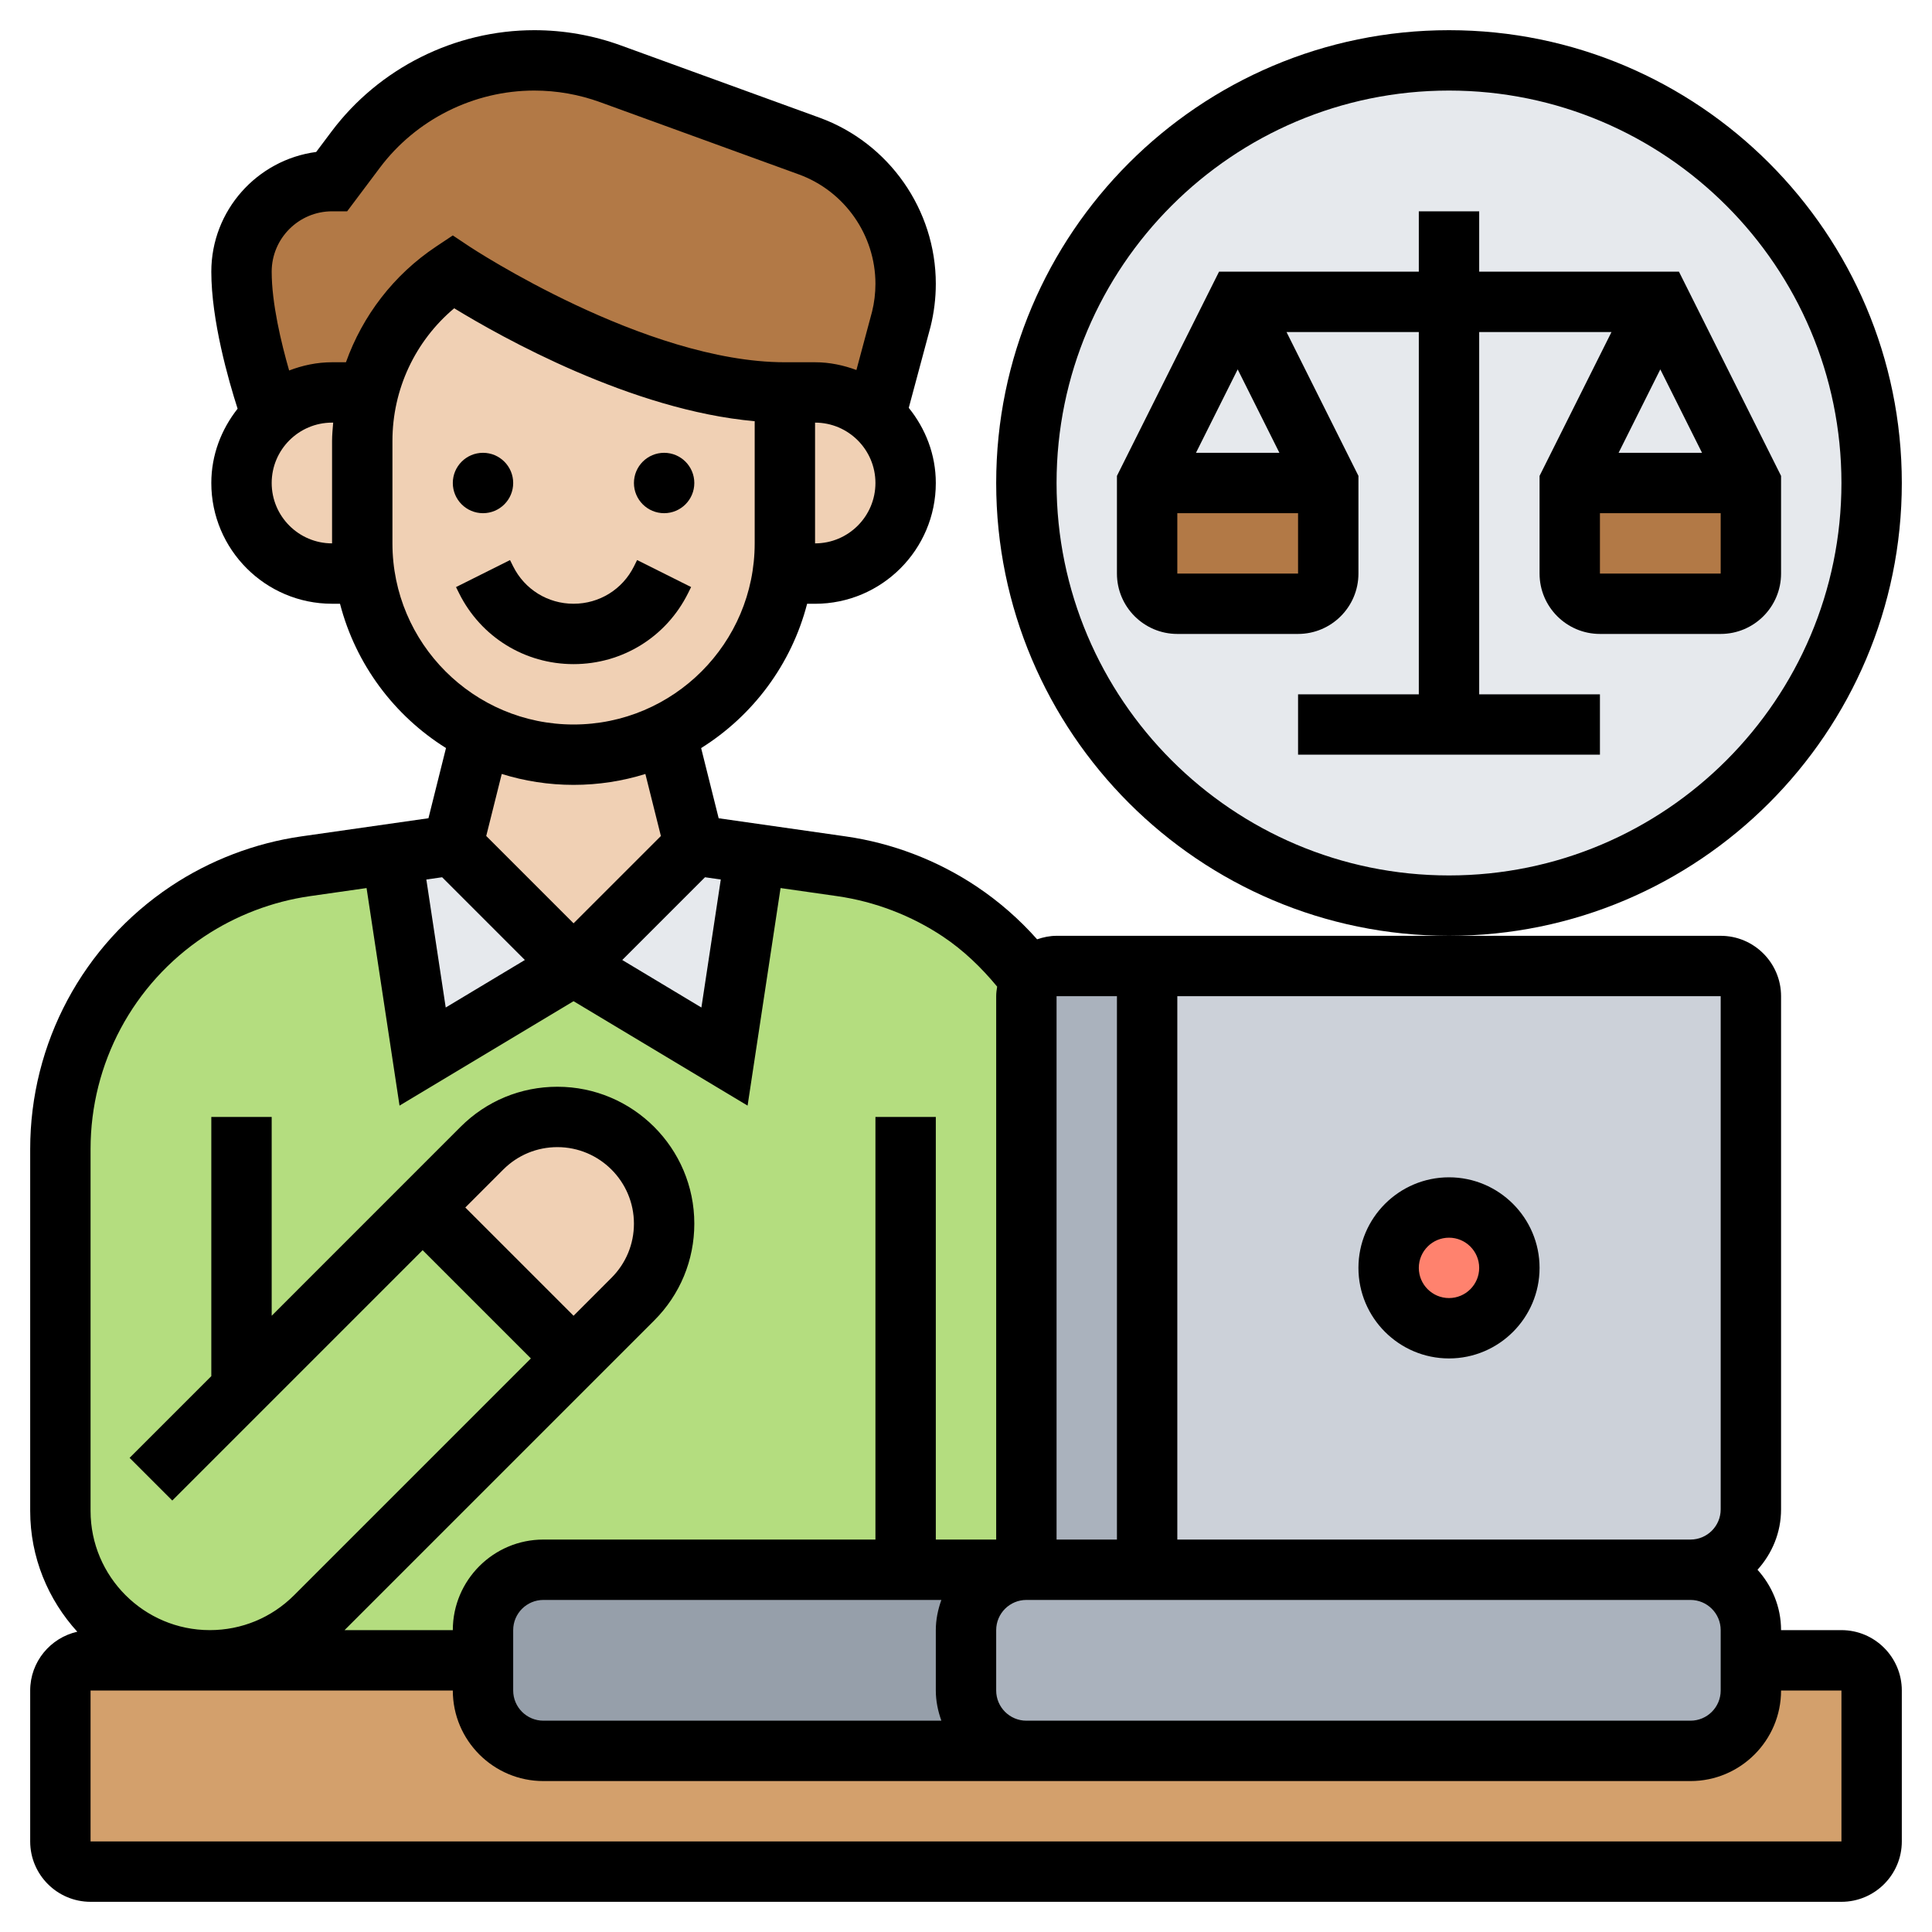 <svg id="_x33_0" enable-background="new 0 0 64 64" height="512" viewBox="0 0 64 64" width="512" xmlns="http://www.w3.org/2000/svg"><g><g><path d="m11 13c-.77 0-1.46.29-1.99.77l-.01-.01s-.25-.69-.5-1.63c-.25-.93-.5-2.13-.5-3.13 0-.83.34-1.58.88-2.12s1.29-.88 2.12-.88l.78-1.04c.7-.93 1.6-1.67 2.61-2.18 1.01-.5 2.15-.78 3.31-.78.86 0 1.71.15 2.52.45l6.58 2.39c.96.35 1.76.98 2.32 1.78s.88 1.76.88 2.78c0 .4-.05.79-.15 1.18l-.85 3.19c-.53-.48-1.23-.77-2-.77h-1c-2.5 0-5.25-1-7.38-2-2.12-1-3.62-2-3.62-2-1.41.95-2.41 2.38-2.81 4z" fill="#b27946"/><path d="m19 32-5 3-1-6.6-.02-.11 2.02-.29z" fill="#e6e9ed"/><path d="m25 28.4-1 6.6-5-3 4-4 2.02.29z" fill="#e6e9ed"/><path d="m19 45 1.96-1.96c.67-.67 1.04-1.57 1.04-2.5 0-.98-.4-1.86-1.04-2.5s-1.52-1.04-2.5-1.04c-.93 0-1.83.37-2.5 1.04l-1.96 1.96zm8.88-16.3c1.39.2 2.73.71 3.91 1.49.93.62 1.73 1.39 2.37 2.27-.1.16-.16.34-.16.54v19h-4-12c-1.1 0-2 .9-2 2v1h-9.05c-1.37 0-2.6-.56-3.5-1.45-.89-.9-1.45-2.13-1.45-3.5v-11.99c0-3.16 1.58-6.11 4.21-7.87 1.18-.78 2.52-1.29 3.91-1.49l2.86-.41.02.11 1 6.6 5-3 5 3 1-6.6.02-.11z" fill="#b4dd7f"/><path d="m62 56v5c0 .55-.45 1-1 1h-58c-.55 0-1-.45-1-1v-5c0-.55.45-1 1-1h3.95 9.05v1c0 1.1.9 2 2 2h16 22c1.1 0 2-.9 2-2v-1h3c.55 0 1 .45 1 1z" fill="#d3a06c"/><path d="m34 52c-1.1 0-2 .9-2 2v2c0 1.1.9 2 2 2h-16c-1.1 0-2-.9-2-2v-1-1c0-1.1.9-2 2-2h12z" fill="#969faa"/><path d="m58 55v1c0 1.1-.9 2-2 2h-22c-1.1 0-2-.9-2-2v-2c0-1.1.9-2 2-2h4 18c1.1 0 2 .9 2 2z" fill="#aab2bd"/><path d="m38 32v20h-4v-19c0-.2.06-.38.16-.54.18-.28.49-.46.84-.46z" fill="#aab2bd"/><path d="m58 33v17c0 1.1-.9 2-2 2h-18v-20h19c.55 0 1 .45 1 1z" fill="#ccd1d9"/><path d="m48 2c7.73 0 14 6.27 14 14s-6.27 14-14 14-14-6.27-14-14 6.27-14 14-14z" fill="#e6e9ed"/><path d="m44 16v3c0 .55-.45 1-1 1h-4c-.55 0-1-.45-1-1v-3z" fill="#b27946"/><path d="m58 16v3c0 .55-.45 1-1 1h-4c-.55 0-1-.45-1-1v-3z" fill="#b27946"/><circle cx="48" cy="42" fill="#ff826e" r="2"/><g fill="#f0d0b4"><path d="m22 40.54c0 .93-.37 1.83-1.04 2.5l-1.96 1.96-5-5 1.96-1.96c.67-.67 1.57-1.04 2.5-1.04.98 0 1.86.4 2.5 1.04s1.04 1.52 1.04 2.5z"/><path d="m22.07 24.29.93 3.71-4 4-4-4 .93-3.71c.92.46 1.96.71 3.07.71s2.15-.25 3.07-.71z"/><path d="m29.12 18.12c-.54.54-1.29.88-2.12.88h-1.07-.01c.06-.33.08-.66.08-1v-5h1c.77 0 1.47.29 2 .77.62.54 1 1.34 1 2.23 0 .83-.34 1.58-.88 2.12z"/><path d="m26 13v5c0 .34-.02.67-.08 1-.32 2.34-1.81 4.3-3.85 5.29-.92.46-1.96.71-3.07.71s-2.15-.25-3.07-.71c-2.04-.99-3.53-2.95-3.85-5.29-.06-.33-.08-.66-.08-1v-3.39c0-.55.07-1.09.19-1.61.4-1.62 1.4-3.05 2.81-4 0 0 1.5 1 3.62 2 2.13 1 4.88 2 7.38 2z"/><path d="m12 18c0 .34.02.67.08 1h-.01-1.07c-.83 0-1.58-.34-2.12-.88s-.88-1.29-.88-2.12c0-.89.39-1.7 1.01-2.23.53-.48 1.22-.77 1.99-.77h1.19c-.12.52-.19 1.06-.19 1.61z"/></g></g><g><path d="m55.618 9h-6.618v-2h-2v2h-6.618l-3.382 6.764v3.236c0 1.103.897 2 2 2h4c1.103 0 2-.897 2-2v-3.236l-2.382-4.764h4.382v12h-4v2h10v-2h-4v-12h4.382l-2.382 4.764v3.236c0 1.103.897 2 2 2h4c1.103 0 2-.897 2-2v-3.236zm-14.618 3.236 1.382 2.764h-2.764zm-2 6.764v-2h4v2zm17.382-4h-2.764l1.382-2.764zm-3.382 4v-2h4v2z"/><path d="m63 16c0-8.271-6.729-15-15-15s-15 6.729-15 15 6.729 15 15 15 15-6.729 15-15zm-15 13c-7.168 0-13-5.832-13-13s5.832-13 13-13 13 5.832 13 13-5.832 13-13 13z"/><path d="m48 45c1.654 0 3-1.346 3-3s-1.346-3-3-3-3 1.346-3 3 1.346 3 3 3zm0-4c.551 0 1 .448 1 1s-.449 1-1 1-1-.448-1-1 .449-1 1-1z"/><circle cx="16" cy="16" r="1"/><circle cx="22" cy="16" r="1"/><path d="m22.789 19.658.105-.211-1.789-.895-.105.212c-.381.762-1.147 1.236-2 1.236s-1.619-.474-2-1.236l-.105-.211-1.789.895.105.211c.722 1.444 2.174 2.341 3.789 2.341s3.067-.897 3.789-2.342z"/><path d="m61 54h-2c0-.771-.301-1.468-.78-2 .48-.532.78-1.229.78-2v-17c0-1.103-.897-2-2-2h-9-13c-.226 0-.44.046-.644.116-.593-.668-1.267-1.258-2.016-1.757-1.292-.861-2.787-1.433-4.324-1.652l-4.209-.601-.581-2.325c1.715-1.073 2.991-2.773 3.511-4.78h.263c2.206 0 4-1.794 4-4 0-.947-.344-1.806-.896-2.491l.721-2.686c.116-.467.175-.944.175-1.422 0-2.454-1.549-4.666-3.855-5.505l-6.578-2.392c-.922-.335-1.887-.505-2.87-.505-2.628 0-5.139 1.255-6.715 3.357l-.508.677c-1.958.259-3.474 1.939-3.474 3.966 0 1.608.565 3.587.871 4.539-.537.681-.871 1.528-.871 2.461 0 2.206 1.794 4 4 4h.263c.52 2.007 1.796 3.708 3.511 4.78l-.581 2.325-4.209.601c-1.537.22-3.032.791-4.324 1.652-2.918 1.946-4.66 5.2-4.66 8.706v11.986c0 1.542.595 2.944 1.56 4.003-.891.201-1.56.996-1.56 1.947v5c0 1.103.897 2 2 2h58c1.103 0 2-.897 2-2v-5c0-1.103-.897-2-2-2zm-4 0v2c0 .552-.449 1-1 1h-22c-.551 0-1-.448-1-1v-2c0-.552.449-1 1-1h22c.551 0 1 .448 1 1zm-25.816-1c-.112.314-.184.648-.184 1v2c0 .352.072.686.184 1h-13.184c-.551 0-1-.448-1-1v-2c0-.552.449-1 1-1zm25.816-20v17c0 .552-.449 1-1 1h-17v-18zm-20 0v18h-2v-18zm-13.123-3.865-.642 4.24-2.622-1.574 2.741-2.741zm3.123-11.135v-4c1.103 0 2 .897 2 2s-.897 2-2 2zm-18-2c0-1.103.897-2 2-2h.037c-.015.201-.037.401-.037.605v3.395c-1.103 0-2-.897-2-2zm2.46-4h-.46c-.503 0-.979.104-1.422.273-.265-.921-.578-2.228-.578-3.273 0-1.103.897-2 2-2h.5l1.082-1.442c1.201-1.602 3.113-2.558 5.115-2.558.749 0 1.483.13 2.185.385l6.579 2.392c1.518.552 2.539 2.009 2.539 3.625 0 .314-.039.629-.111.919l-.519 1.936c-.429-.158-.887-.257-1.37-.257h-1c-4.633 0-10.388-3.794-10.446-3.832l-.554-.369-.554.369c-1.406.937-2.434 2.289-2.986 3.832zm1.54 6v-3.395c0-1.71.755-3.31 2.046-4.393 1.562.955 5.875 3.379 9.954 3.741v4.047c0 3.309-2.691 6-6 6s-6-2.691-6-6zm6 8c.828 0 1.627-.127 2.379-.361l.514 2.055-2.893 2.892-2.893-2.893.514-2.055c.752.235 1.551.362 2.379.362zm-4.354 3.06 2.741 2.741-2.622 1.574-.642-4.24zm-11.646 9.004c0-2.836 1.409-5.469 3.768-7.042 1.046-.696 2.255-1.158 3.499-1.336l1.876-.268 1.092 7.207 5.765-3.459 5.765 3.459 1.092-7.207 1.876.268c1.243.178 2.453.64 3.498 1.336.688.459 1.278 1.029 1.801 1.661-.017.104-.032.208-.032.317v18h-2v-14h-2v14h-11c-1.654 0-3 1.346-3 3h-3.586l10.258-10.258c.856-.856 1.328-1.996 1.328-3.207 0-2.501-2.035-4.535-4.536-4.535-1.212 0-2.351.472-3.207 1.328l-6.257 6.258v-6.586h-2v8.586l-2.707 2.707 1.414 1.414 8.293-8.293 3.586 3.586-7.843 7.843c-.746.746-1.738 1.157-2.793 1.157-2.178 0-3.95-1.772-3.95-3.95zm16 5.522-3.586-3.586 1.258-1.258c.478-.478 1.115-.742 1.792-.742 1.398 0 2.536 1.138 2.536 2.535 0 .677-.264 1.313-.743 1.793zm42 17.414h-58v-5h12c0 1.654 1.346 3 3 3h38c1.654 0 3-1.346 3-3h2z"/></g></g></svg>